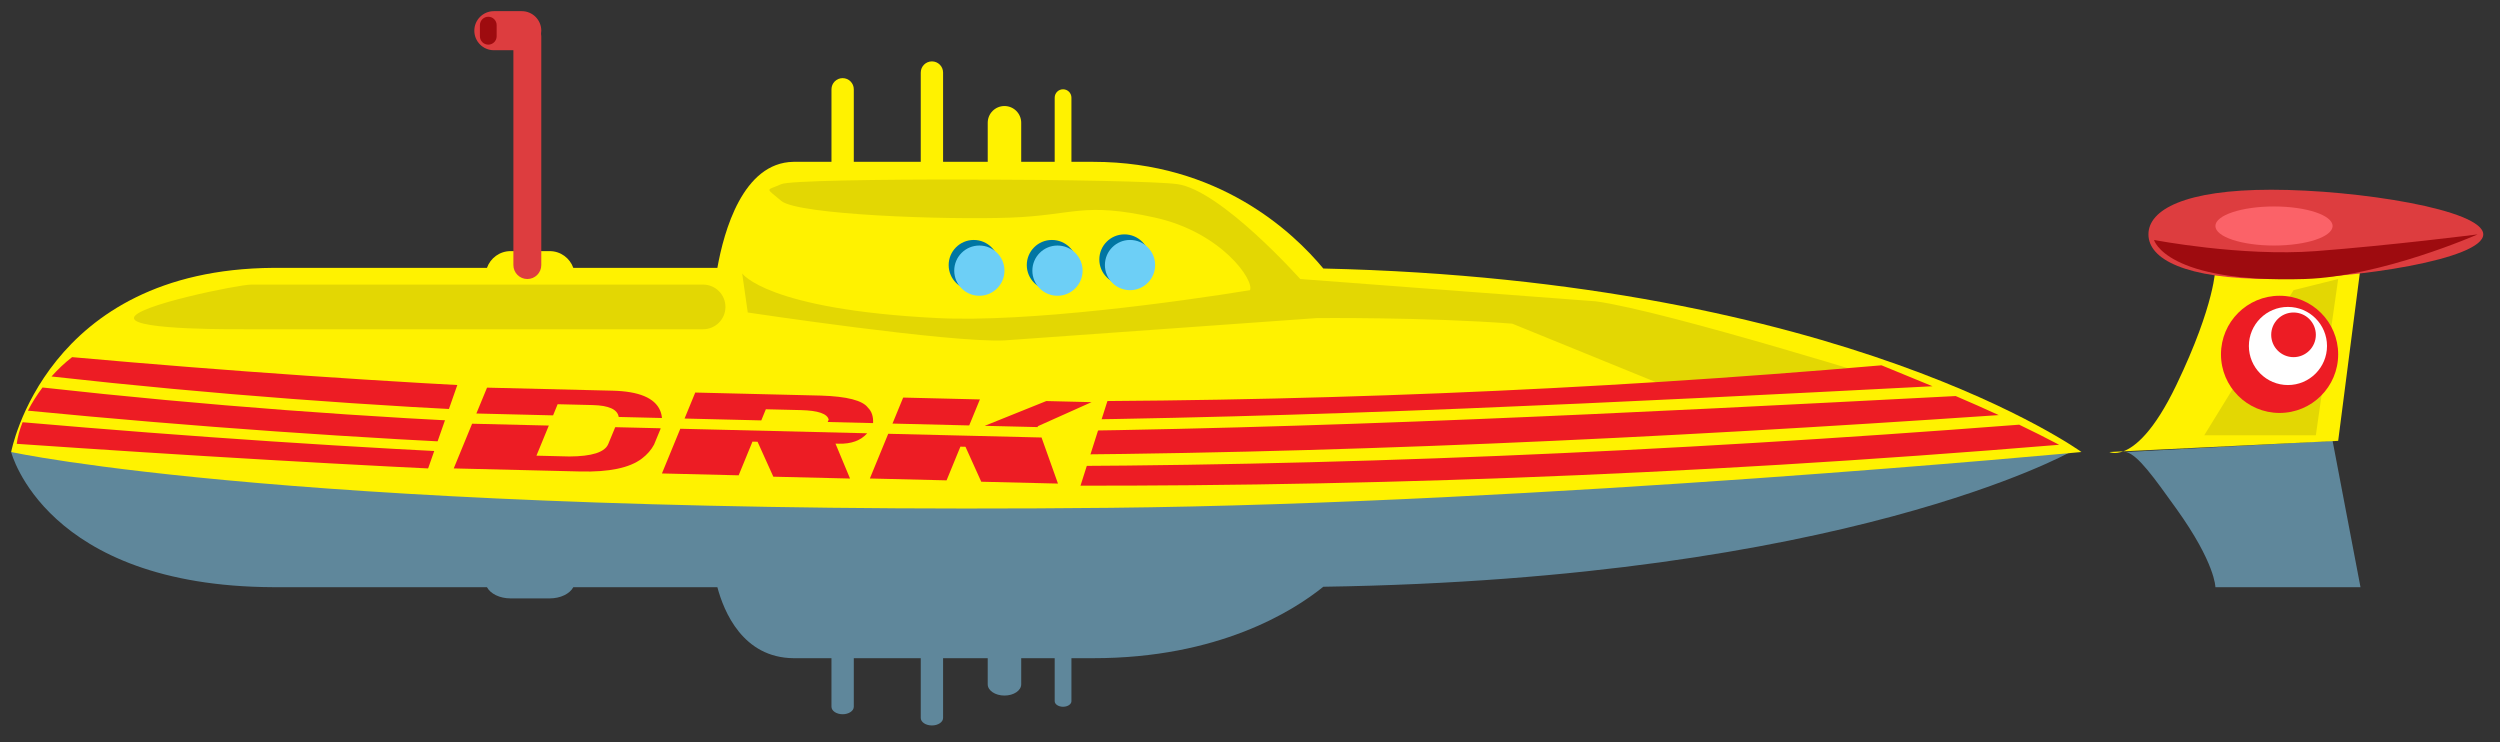 <svg xmlns="http://www.w3.org/2000/svg" width="448" height="133" viewBox="0 0 448 133"><rect x="0" y="0" width="448" height="133" fill="#333333" stroke="none"/><path fill="#6B9CB5" d="M49 105.224h38.262c.618 1.17 2.28 2.009 4.238 2.009h7c1.958 0 3.62-.839 4.238-2.009h25.815c1.168 4.388 4.566 12.635 13.635 12.723h6.812v8.705c0 .74.896 1.34 2 1.34s2-.6 2-1.34v-8.705h12v10.715c0 .739.896 1.339 2 1.339s2-.6 2-1.339v-10.715h8v4.688c0 1.109 1.343 2.009 3 2.009s3-.899 3-2.009v-4.688h6v7.701c0 .555.672 1.004 1.5 1.004s1.5-.449 1.5-1.004v-7.701h3.925c22.422 0 35.773-8.411 41.216-12.802 93.42-1.414 133.859-24.145 133.859-24.145h-369s6.052 24.051 47 24.224zm369-26.224l-37 2c2.132.532 4.979 4.558 9 10.161 7.008 9.768 7 14.062 7 14.062h26l-5-26.223z" opacity=".8"/><path fill="#FFF200" d="M195.925 29h-3.925v-11.5c0-.828-.672-1.5-1.5-1.5s-1.5.672-1.5 1.5v11.5h-6v-7c0-1.657-1.343-3-3-3s-3 1.343-3 3v7h-8v-16c0-1.104-.896-2-2-2s-2 .896-2 2v16h-12v-13c0-1.104-.896-2-2-2s-2 .896-2 2v13h-6.812c-9.068.132-12.467 12.447-13.635 19h-25.815c-.618-1.747-2.28-3-4.238-3h-7c-1.958 0-3.62 1.253-4.238 3h-38.262c-40.948.258-47 33-47 33s51.958 11.459 197 10c76.555-.771 174-10 174-10s-42.439-30.771-135.859-32.883c-5.443-6.556-18.794-19.117-41.216-19.117zm184.566 51.879l-2.491.121s.907.469 2.491-.121zm16.509-32.879s.008 6.414-7 21c-4.021 8.368-7.377 11.084-9.509 11.879l38.509-1.879 4-31h-26z"/><path fill="#DD3D3F" d="M407 34c-15.464 0-22 3.582-22 8s6.536 8 22 8 38-3.582 38-8-22.536-8-38-8z"/><path fill="#9E0B0F" d="M415 45c-13.35 1.011-29-2-29-2s2.077 7.768 27 7c13.808-.425 31-8 31-8s-15.65 1.989-29 3z"/><path fill="#E3D703" d="M126 51h-81c-2.209 0-21 3.791-21 6s18.791 2 21 2h81c2.209 0 4-1.791 4-4s-1.791-4-4-4zm107-1s-14.144-15.881-22-17c-6.88-.98-68.305-1.232-71 0s-2.964.491 0 3 29.414 3.418 41 3 12.985-2.886 26 0c11.866 2.631 17.79 11.202 17 13-12.661 2.07-39.799 5.807-56 5-30.602-1.523-35-8-35-8l1 7s36.207 5.453 46 5l56-4s19.426-.184 35 1l27 11h43s-42.074-13.184-55-15l-53-4zm178 2l-16 26h20l4-28-8 2z"/><path fill="#0076A3" d="M174.5 43c-2.485 0-4.5 2.015-4.5 4.5s2.015 4.5 4.5 4.5 4.5-2.015 4.5-4.5-2.015-4.5-4.5-4.5zm27-1c-2.485 0-4.5 2.015-4.5 4.5s2.015 4.5 4.5 4.5 4.5-2.015 4.5-4.5-2.015-4.5-4.5-4.5zm-13 1c-2.485 0-4.5 2.015-4.5 4.5s2.015 4.5 4.5 4.5 4.5-2.015 4.5-4.5-2.015-4.5-4.5-4.5z"/><path fill="#6DCFF6" d="M175.5 44c-2.485 0-4.5 2.015-4.5 4.5s2.015 4.5 4.5 4.5 4.5-2.015 4.5-4.5-2.015-4.5-4.5-4.5zm14 0c-2.485 0-4.5 2.015-4.5 4.5s2.015 4.5 4.5 4.5 4.5-2.015 4.5-4.5-2.015-4.5-4.5-4.5zm13-1c-2.485 0-4.5 2.015-4.5 4.5s2.015 4.5 4.5 4.5 4.5-2.015 4.5-4.5-2.015-4.5-4.5-4.5z"/><path fill="#DD3D3F" d="M97 5.5c0-1.933-1.567-3.5-3.5-3.5h-5c-1.933 0-3.5 1.567-3.5 3.5s1.567 3.5 3.5 3.5h3.5v38.5c0 1.381 1.119 2.5 2.5 2.5s2.5-1.119 2.5-2.5v-41c0-.157-.019-.309-.046-.458.027-.177.046-.357.046-.542z"/><path fill="#9E0B0F" d="M87.5 3c-.828 0-1.5.672-1.5 1.5v2c0 .828.672 1.5 1.5 1.5.829 0 1.5-.672 1.5-1.5v-2c0-.828-.671-1.5-1.5-1.5z"/><ellipse fill="#FB6268" cx="407.5" cy="40.5" rx="10.5" ry="3.5"/><circle fill="#ED1C24" cx="408.5" cy="63.5" r="10.5"/><circle fill="#fff" cx="410" cy="62" r="7"/><circle fill="#ED1C24" cx="411" cy="60" r="4"/><path fill="#ED1C24" d="M346.306 69.215c-2.851-1.19-5.876-2.429-9.139-3.753-104.102 9.035-211.905 8.6-324.247-1.462-1.316 1.014-2.559 2.192-3.691 3.467 115.951 12.923 224.564 7.545 337.077 1.748zm11.869 5.17c-2.473-1.136-5.023-2.261-7.716-3.414-116.61 6.065-225.396 11.505-342.842-1.532-1.013 1.351-1.898 2.759-2.618 4.153 119.764 11.621 228.498 9.297 353.176.793zm3.66 1.718c-128.682 9.923-237.223 10.047-357.787-.438-.545 1.363-.907 2.677-1.048 3.869 121.393 8.348 229.28 11.466 366 .17-2.386-1.257-4.753-2.444-7.165-3.601z"/><path fill="#FFF200" d="M83 66l-7 20 117 3 7-22z"/><path fill="#ED1C24" d="M99.93 72.436l6.286.152c2.895.07 4.447.78 4.654 2.13l7.75.188c-.037-.465-.146-.916-.328-1.353-.97-2.248-3.806-3.429-8.509-3.543l-22.505-.545-1.912 4.635 13.748.333.816-1.997zm9.07 7.133c-.612 1.474-2.943 2.218-6.992 2.231l-5.878-.143 2.219-5.396-13.748-.331-3.291 8.011 22.673.549c5.166.125 8.842-.642 11.027-2.302.962-.729 1.694-1.567 2.197-2.516l1.148-2.78.027-.144-8.134-.197-1.248 3.018zm46.404-1.924l-33.494-.812-3.291 8.011 13.748.333 2.475-6.038.912.022 2.825 6.263 13.748.332-2.609-6.257.6.015c2.239.054 3.934-.569 5.086-1.869zm-18.165-4.305l6.286.151c3.071.075 4.729.644 4.977 1.705l-.179.428 8.134.197c.061-1.183-.246-2.103-.918-2.759-.944-1.304-3.76-2.027-8.445-2.173l-22.506-.545-1.913 4.658 13.748.333.816-1.995zm21.932 4.395l-3.291 8.011 13.748.333 2.475-6.038.912.022 2.825 6.263 13.748.332-2.945-8.257-27.472-.666zm26.776-1.343l9.66-4.327-8.11-.197-11.03 4.438 9.525.23-.045-.144zm-10.35-4.813l-13.748-.333-1.913 4.659 13.748.333 1.913-4.659z"/></svg>